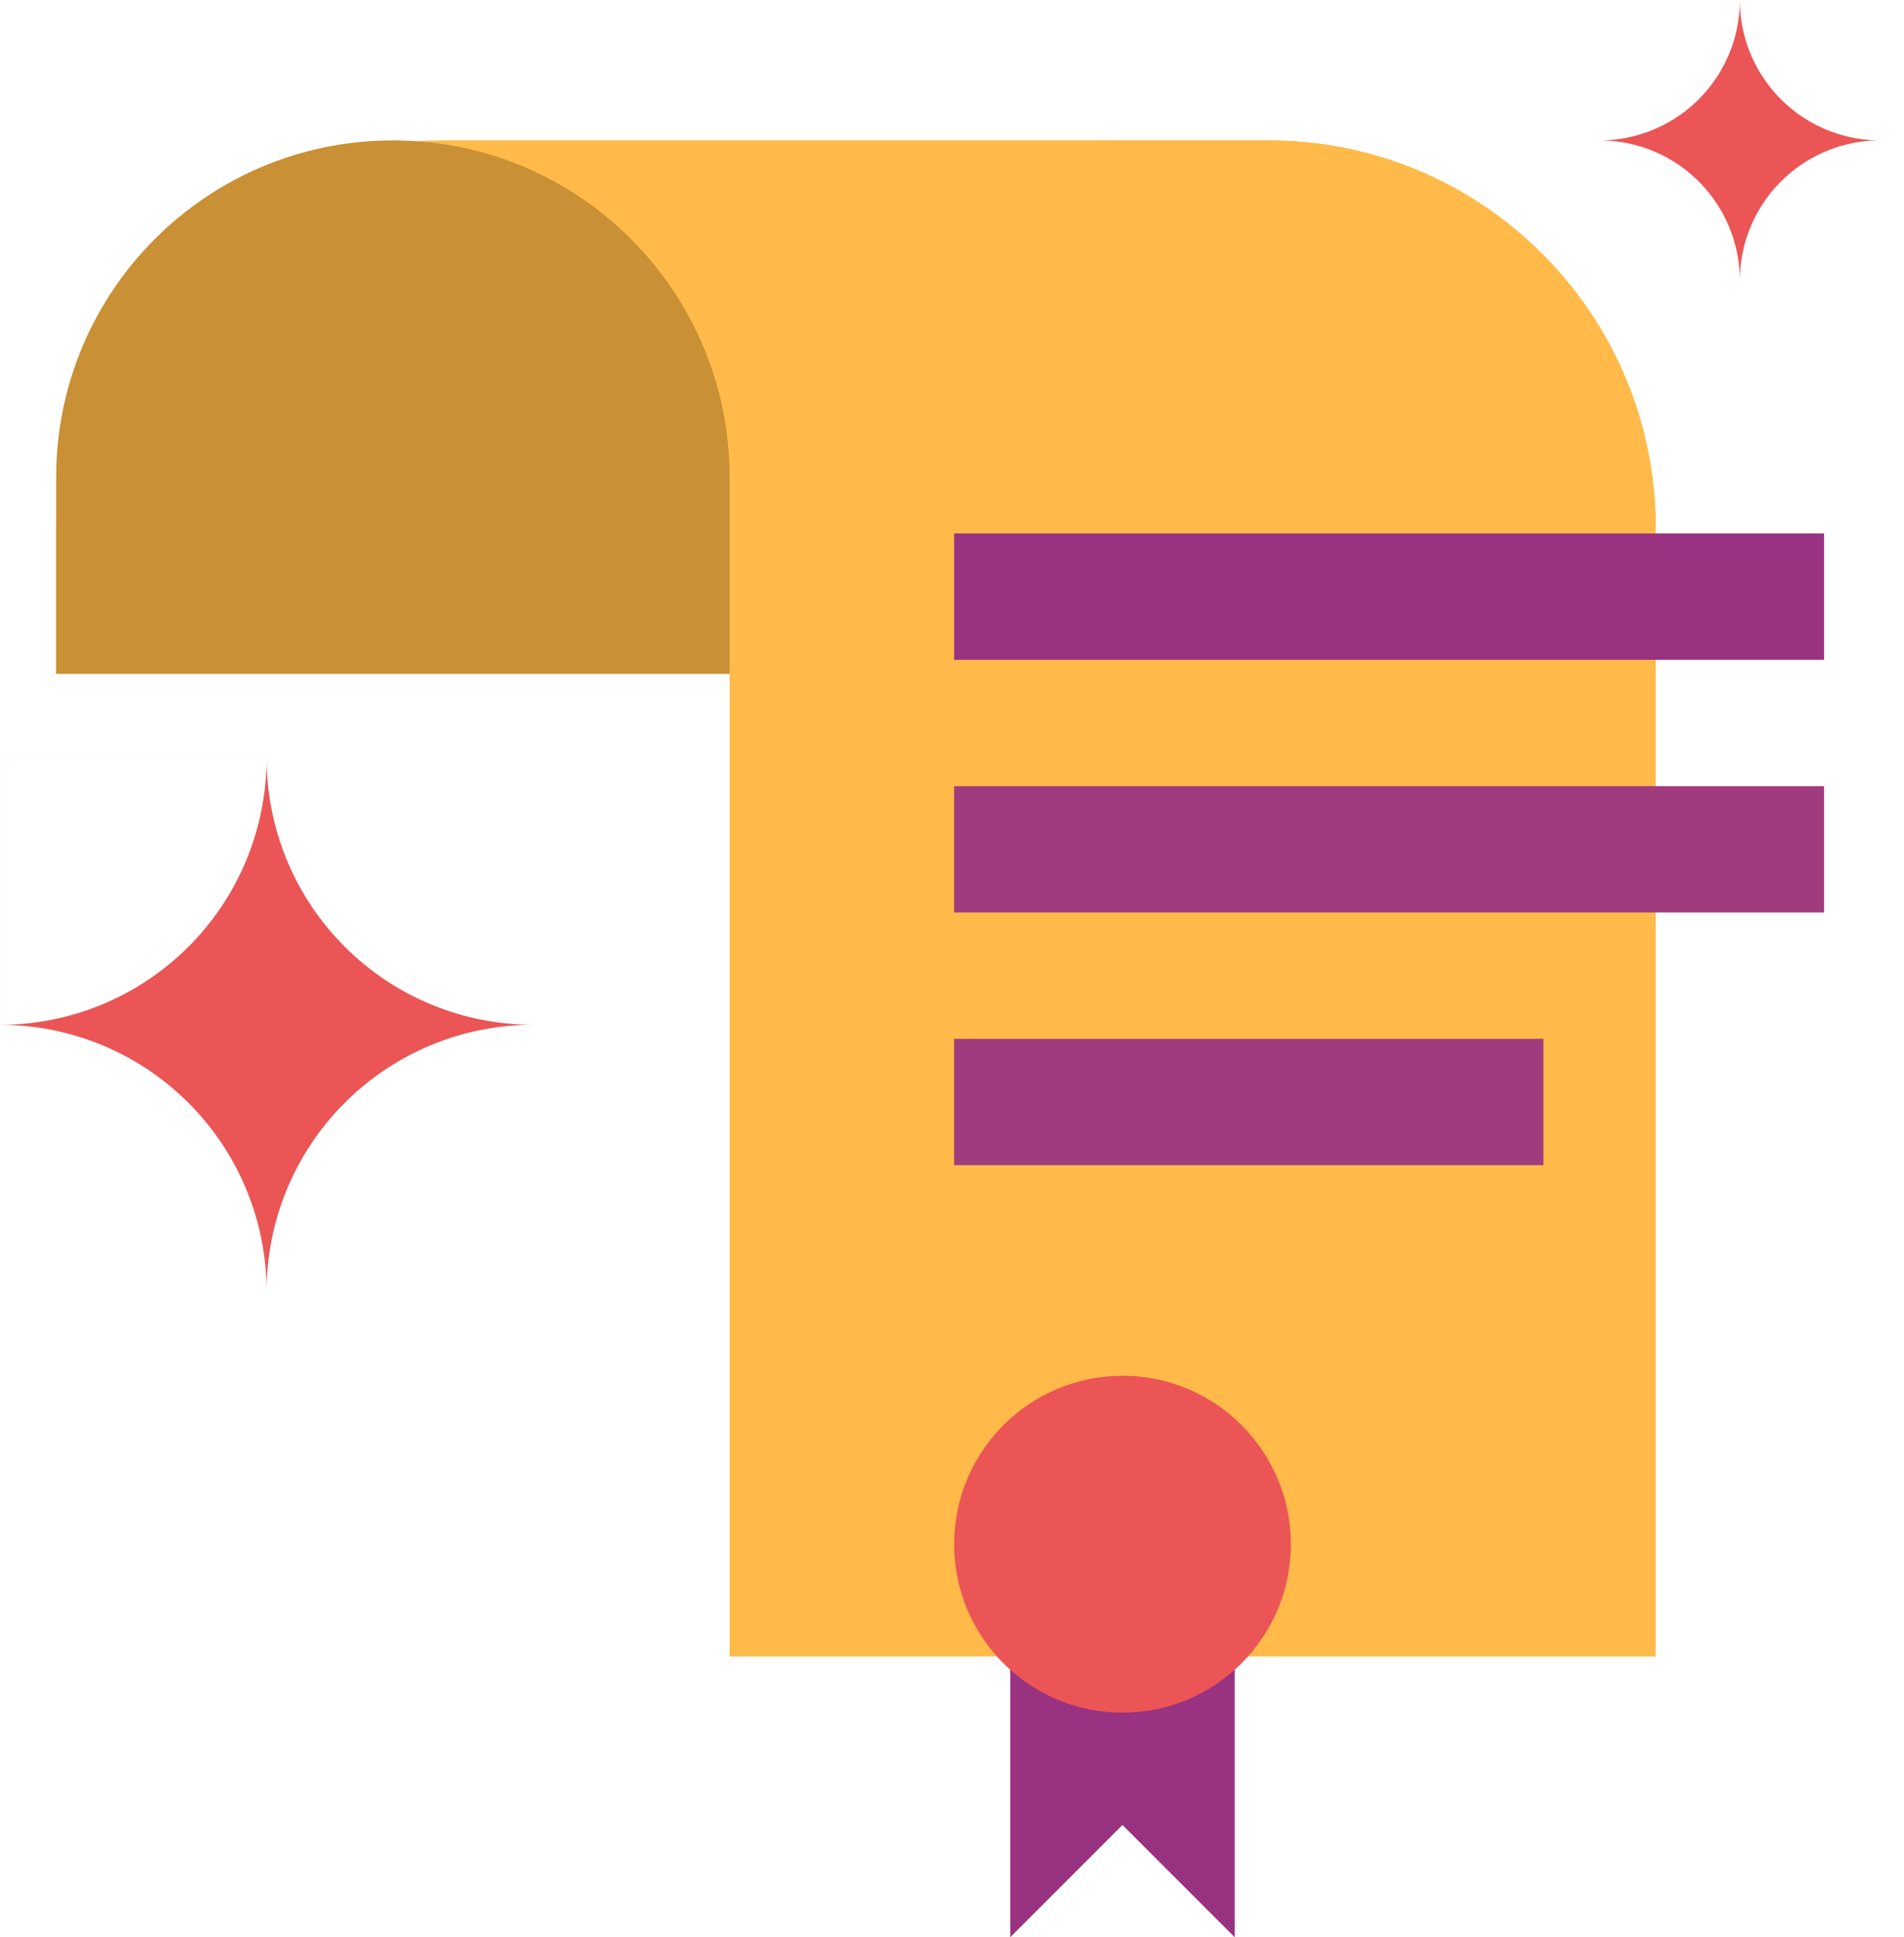 <svg width="59" height="60" fill="none" xmlns="http://www.w3.org/2000/svg"><path fill-rule="evenodd" clip-rule="evenodd" d="M58.261 0h-4.348 4.348v8.696V0zm-8.696 8.696V4.348a4.348 4.348 0 014.348 4.32 4.348 4.348 0 014.32-4.32 4.348 4.348 0 01-4.32-4.32 4.348 4.348 0 01-4.348 4.32v4.348zM8.261 23.478a8.26 8.26 0 008.26 8.26v.001a8.26 8.26 0 00-8.26 8.26A8.26 8.26 0 000 31.74v-8.261h8.261zm-8.26 0h8.26a8.26 8.26 0 01-8.26 8.261v-8.26z" fill="#EB5555"/><path d="M1.74 16.348c0-6.628 5.372-12 12-12h25.565c6.627 0 12 5.372 12 12v4.521H1.739v-4.521z" fill="#FFBA4A"/><path d="M22.609 16.348c0-6.628 5.372-12 12-12h4.696c6.627 0 12 5.372 12 12v34.956H22.609V16.348z" fill="#FFBA4A"/><path d="M1.74 14.783c0-5.764 4.671-10.435 10.434-10.435 5.763 0 10.435 4.671 10.435 10.434v6.087H1.739v-6.086z" fill="#C99035"/><path fill="#993280" d="M29.565 16.522h26.957v3.913H29.565z"/><path fill="#A03C7D" d="M29.565 24.348h26.957v3.913H29.565zm0 7.826h18.261v3.913H29.565z"/><path d="M31.304 60v-8.696h6.957V60l-3.479-3.478L31.304 60z" fill="#993280"/><circle cx="34.783" cy="47.826" r="5.217" fill="#EB5555"/></svg>